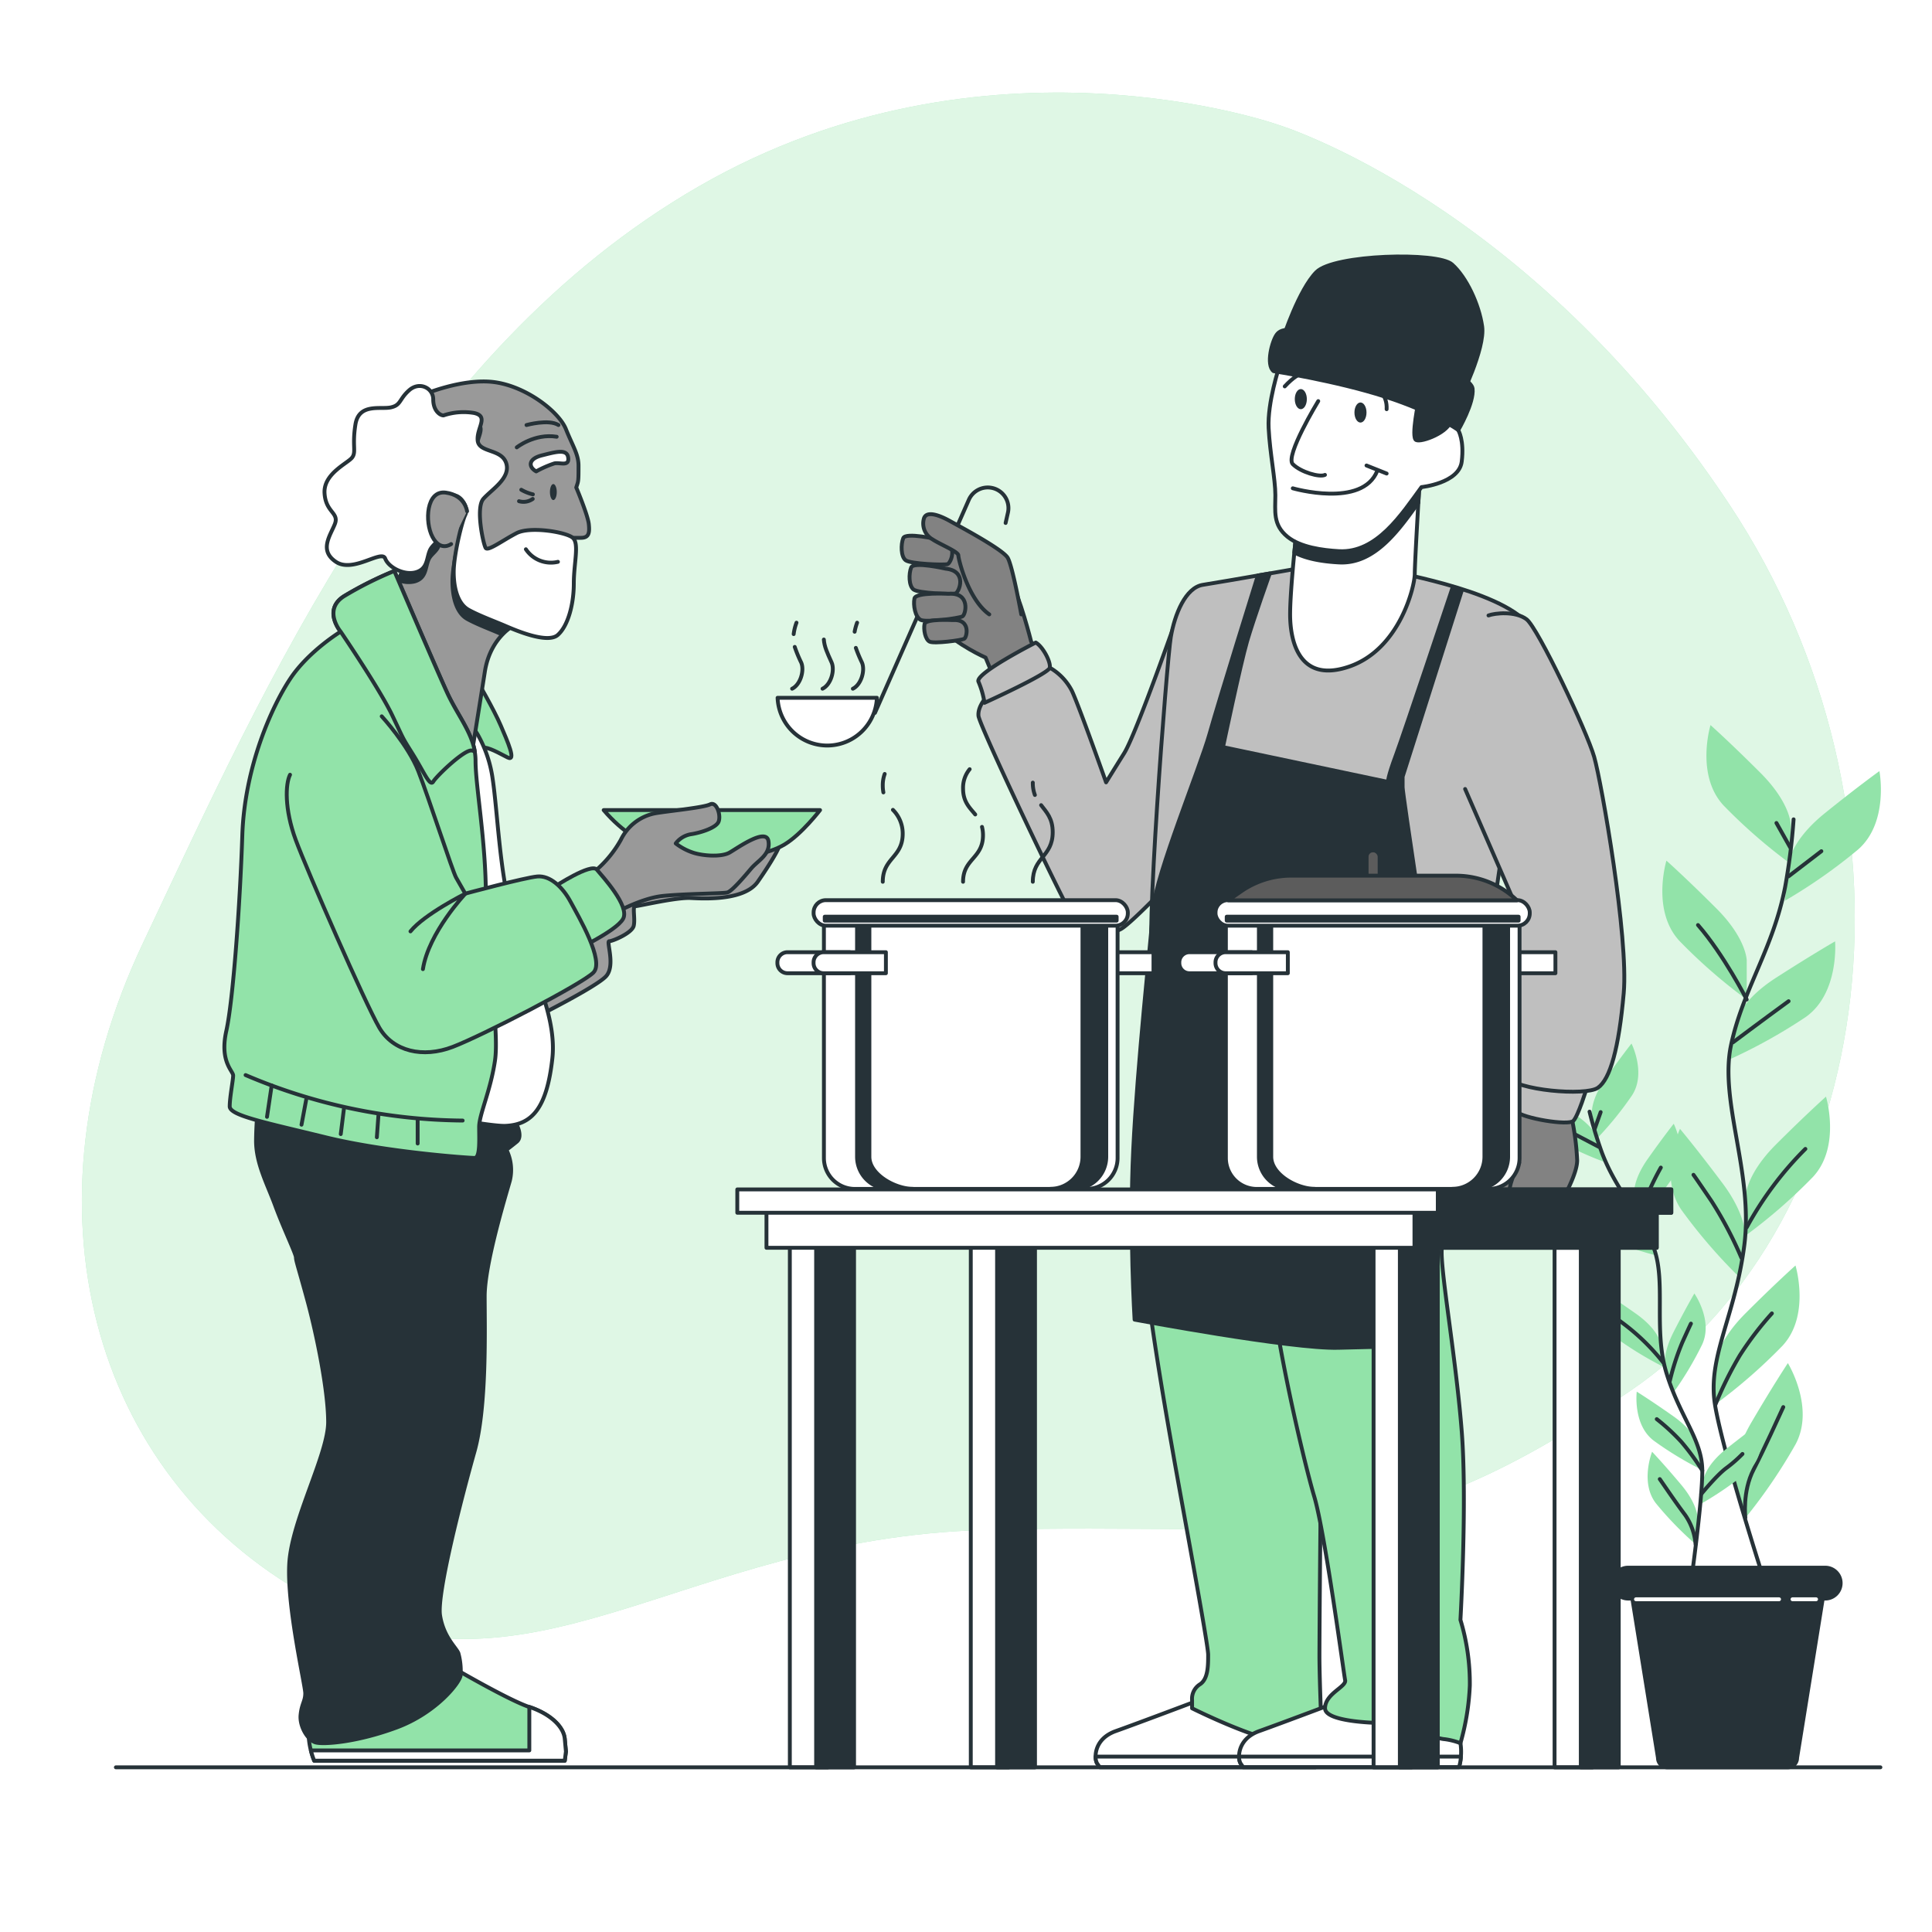 <svg class="animated" id="freepik_stories-charity" xmlns="http://www.w3.org/2000/svg" viewBox="0 0 500 500" version="1.1" xmlns:xlink="http://www.w3.org/1999/xlink" xmlns:svgjs="http://svgjs.com/svgjs"><style>svg#freepik_stories-charity:not(.animated) .animable {opacity: 0;}svg#freepik_stories-charity.animated #freepik--background-simple--inject-146 {animation: 1s 1 forwards cubic-bezier(.36,-0.01,.5,1.38) zoomIn;animation-delay: 0s;}svg#freepik_stories-charity.animated #freepik--Plants--inject-146 {animation: 1s 1 forwards cubic-bezier(.36,-0.01,.5,1.38) fadeIn;animation-delay: 0s;}svg#freepik_stories-charity.animated #freepik--character-2--inject-146 {animation: 1s 1 forwards cubic-bezier(.36,-0.01,.5,1.38) slideUp;animation-delay: 0s;}svg#freepik_stories-charity.animated #freepik--Table--inject-146 {animation: 1s 1 forwards cubic-bezier(.36,-0.01,.5,1.38) slideUp,6s Infinite  linear floating;animation-delay: 0s,1s;}svg#freepik_stories-charity.animated #freepik--character-1--inject-146 {animation: 1s 1 forwards cubic-bezier(.36,-0.01,.5,1.38) slideLeft;animation-delay: 0s;}            @keyframes zoomIn {                0% {                    opacity: 0;                    transform: scale(0.5);                }                100% {                    opacity: 1;                    transform: scale(1);                }            }                    @keyframes fadeIn {                0% {                    opacity: 0;                }                100% {                    opacity: 1;                }            }                    @keyframes slideUp {                0% {                    opacity: 0;                    transform: translateY(30px);                }                100% {                    opacity: 1;                    transform: inherit;                }            }                    @keyframes floating {                0% {                    opacity: 1;                    transform: translateY(0px);                }                50% {                    transform: translateY(-10px);                }                100% {                    opacity: 1;                    transform: translateY(0px);                }            }                    @keyframes slideLeft {                0% {                    opacity: 0;                    transform: translateX(-30px);                }                100% {                    opacity: 1;                    transform: translateX(0);                }            }        </style><g id="freepik--background-simple--inject-146" class="animable" style="transform-origin: 250.604px 224.059px;"><path d="M330.8,32.3S255.14,5.4,180.87,48.23,69.12,176.09,36.94,244.2s-13.66,137.39,43,169,95.25-15,174.78-17.25S355.69,405,421.68,360.11s77.93-151,25.87-229.56S330.8,32.3,330.8,32.3Z" style="fill: rgb(146, 227, 169); transform-origin: 250.604px 224.059px;" id="elkcqruywzyof" class="animable"></path><g id="elbxz5dbbip2u"><path d="M330.8,32.3S255.14,5.4,180.87,48.23,69.12,176.09,36.94,244.2s-13.66,137.39,43,169,95.25-15,174.78-17.25S355.69,405,421.68,360.11s77.93-151,25.87-229.56S330.8,32.3,330.8,32.3Z" style="fill: rgb(255, 255, 255); opacity: 0.7; transform-origin: 250.604px 224.059px;" class="animable"></path></g></g><g id="freepik--Plants--inject-146" class="animable" style="transform-origin: 441.435px 322.515px;"><path d="M463.46,213.49s0-5.62-7.86-13.48-12.92-12.36-12.92-12.36-3.93,12.92,3.37,20.79a138.13,138.13,0,0,0,17.41,15.16Z" style="fill: rgb(146, 227, 169); transform-origin: 452.542px 205.625px;" id="elaybzbcatlv" class="animable"></path><path d="M452.05,248.57s0-5.62-7.86-13.48-12.92-12.36-12.92-12.36-3.93,12.92,3.37,20.78a137.71,137.71,0,0,0,17.41,15.17Z" style="fill: rgb(146, 227, 169); transform-origin: 441.132px 240.705px;" id="el5rij63em5we" class="animable"></path><path d="M463,223.06s.59-5.59,9.24-12.58,14.15-10.92,14.15-10.92,2.55,13.26-5.54,20.31a137.74,137.74,0,0,1-18.92,13.24Z" style="fill: rgb(146, 227, 169); transform-origin: 474.351px 216.335px;" id="elnqiwfztjll8" class="animable"></path><path d="M449.18,264.48S450.36,259,459.7,253s15.22-9.38,15.22-9.38,1.13,13.46-7.65,19.62a138.08,138.08,0,0,1-20.21,11.18Z" style="fill: rgb(146, 227, 169); transform-origin: 461.014px 259.02px;" id="elcyefq1qfw5i" class="animable"></path><path d="M451.77,309.65s0-5.62,7.87-13.48,12.92-12.36,12.92-12.36,3.93,12.92-3.37,20.78a138.21,138.21,0,0,1-17.42,15.17Z" style="fill: rgb(146, 227, 169); transform-origin: 462.693px 301.785px;" id="el90df33s16df" class="animable"></path><path d="M451.64,320.67s.8-5.56-5.86-14.46-11-14.06-11-14.06-5.72,12.22.39,21a137.64,137.64,0,0,0,15.08,17.49Z" style="fill: rgb(146, 227, 169); transform-origin: 442.01px 311.395px;" id="elblv0v11wje4" class="animable"></path><path d="M443.89,353.35s0-5.62,7.86-13.48,12.92-12.36,12.92-12.36,3.93,12.92-3.37,20.78a138.64,138.64,0,0,1-17.41,15.17Z" style="fill: rgb(146, 227, 169); transform-origin: 454.808px 345.485px;" id="el7ekt3efw47i" class="animable"></path><path d="M449.14,383s-1.42-5.44,4.19-15,9.37-15.23,9.37-15.23,7.08,11.5,2,21a138.51,138.51,0,0,1-13,19.08Z" style="fill: rgb(146, 227, 169); transform-origin: 457.757px 372.81px;" id="elt9lpto4nlj" class="animable"></path><path d="M464.18,212.05A160.39,160.39,0,0,1,462,229.49c-3.11,16.06-10.88,26.42-14,40.93s5.82,33.19,3.43,51.82-9.64,29-7.57,41.43,12.95,46.1,12.95,46.1" style="fill: none; stroke: rgb(38, 50, 56); stroke-linecap: round; stroke-linejoin: round; transform-origin: 453.836px 310.91px;" id="elm2vzltrk3k" class="animable"></path><line x1="462.89" y1="226.79" x2="471.37" y2="220.29" style="fill: none; stroke: rgb(38, 50, 56); stroke-linecap: round; stroke-linejoin: round; transform-origin: 467.13px 223.54px;" id="el1h3zoti6tdj" class="animable"></line><line x1="463.29" y1="219.3" x2="459.74" y2="212.99" style="fill: none; stroke: rgb(38, 50, 56); stroke-linecap: round; stroke-linejoin: round; transform-origin: 461.515px 216.145px;" id="el82y8tsntfjq" class="animable"></line><path d="M448.51,269.75s7.09-5.32,14.38-10.64" style="fill: none; stroke: rgb(38, 50, 56); stroke-linecap: round; stroke-linejoin: round; transform-origin: 455.7px 264.43px;" id="elzzxq9n9mj1j" class="animable"></path><path d="M452.05,258.68s-5.91-11.59-12.61-19.28" style="fill: none; stroke: rgb(38, 50, 56); stroke-linecap: round; stroke-linejoin: round; transform-origin: 445.745px 249.04px;" id="ela81ba3i3b6p" class="animable"></path><path d="M452.05,317.64a87.79,87.79,0,0,1,15.18-20.3" style="fill: none; stroke: rgb(38, 50, 56); stroke-linecap: round; stroke-linejoin: round; transform-origin: 459.64px 307.49px;" id="elv45vgggh5bl" class="animable"></path><path d="M450.67,325.52A98.84,98.84,0,0,0,443,310.94c-4.14-6.11-4.73-6.9-4.73-6.9" style="fill: none; stroke: rgb(38, 50, 56); stroke-linecap: round; stroke-linejoin: round; transform-origin: 444.47px 314.78px;" id="ely51k7hubmuq" class="animable"></path><path d="M443.89,363.67a93.68,93.68,0,0,1,6.39-12.92,82.5,82.5,0,0,1,8.28-10.84" style="fill: none; stroke: rgb(38, 50, 56); stroke-linecap: round; stroke-linejoin: round; transform-origin: 451.225px 351.79px;" id="elgz7goqnsf3m" class="animable"></path><path d="M451.7,392.75s-.83-6.73,2.13-12.44,6.3-13.21,7.68-16.16" style="fill: none; stroke: rgb(38, 50, 56); stroke-linecap: round; stroke-linejoin: round; transform-origin: 456.551px 378.45px;" id="elyr6osi33abm" class="animable"></path><path d="M412,288.53s-.61-3.53,3.47-9.31,6.76-9.15,6.76-9.15,3.87,7.67.14,13.4a87.37,87.37,0,0,1-9.27,11.39Z" style="fill: rgb(146, 227, 169); transform-origin: 417.98px 282.465px;" id="eliphm9luejw" class="animable"></path><path d="M422.94,309.28s-.61-3.52,3.46-9.3,6.76-9.15,6.76-9.15,3.87,7.67.15,13.39a87.61,87.61,0,0,1-9.28,11.4Z" style="fill: rgb(146, 227, 169); transform-origin: 428.916px 303.225px;" id="elp07b7edcy5p" class="animable"></path><path d="M413.32,294.47s-1-3.44-7.16-6.88-10.06-5.31-10.06-5.31-.16,8.59,5.68,12.13a88.13,88.13,0,0,0,13.3,6.25Z" style="fill: rgb(146, 227, 169); transform-origin: 405.59px 291.47px;" id="elhwyim3gjssa" class="animable"></path><path d="M426.46,319s-1.33-3.31-7.84-6.09-10.56-4.23-10.56-4.23.74,8.56,6.92,11.47a87.9,87.9,0,0,0,13.88,4.82Z" style="fill: rgb(146, 227, 169); transform-origin: 418.46px 316.825px;" id="elleql2t096h" class="animable"></path><path d="M429.74,347.56s-.61-3.53-6.39-7.6-9.45-6.35-9.45-6.35-1.06,8.53,4.37,12.67a89.21,89.21,0,0,0,12.57,7.62Z" style="fill: rgb(146, 227, 169); transform-origin: 422.328px 343.755px;" id="elwvfkguuaw0f" class="animable"></path><path d="M431,354.45s-1.1-3.4,2.11-9.7,5.39-10,5.39-10,4.92,7,2,13.24a87.45,87.45,0,0,1-7.55,12.6Z" style="fill: rgb(146, 227, 169); transform-origin: 436.122px 347.67px;" id="elceoqd8jvqz" class="animable"></path><path d="M440.89,382.86s.41-3.55,5.95-7.95S455.9,368,455.9,368s1.55,8.45-3.64,12.89a88.11,88.11,0,0,1-12.1,8.33Z" style="fill: rgb(146, 227, 169); transform-origin: 448.138px 378.61px;" id="elo69jwtxet7" class="animable"></path><path d="M439.43,374.1s-.61-3.52-6.4-7.6-9.44-6.34-9.44-6.34-1.06,8.52,4.37,12.66a87.54,87.54,0,0,0,12.57,7.62Z" style="fill: rgb(146, 227, 169); transform-origin: 432.018px 370.3px;" id="eliilcv6jmdc" class="animable"></path><path d="M439.35,393.25s.3-3.57-4.26-9-7.53-8.54-7.53-8.54-3.18,8,1,13.36a88.28,88.28,0,0,0,10.23,10.56Z" style="fill: rgb(146, 227, 169); transform-origin: 432.878px 387.67px;" id="el2vt1l1wrrdn" class="animable"></path><path d="M411.37,287.7a102,102,0,0,0,3.24,10.7c3.7,9.74,9.69,15.39,13.22,24.15s-.05,21.44,3.47,32.87,9.2,17.13,9.25,25.15-3.12,30.32-3.12,30.32" style="fill: none; stroke: rgb(38, 50, 56); stroke-linecap: round; stroke-linejoin: round; transform-origin: 425.96px 349.295px;" id="el3ixx2doquno" class="animable"></path><line x1="413.77" y1="296.8" x2="407.75" y2="293.64" style="fill: none; stroke: rgb(38, 50, 56); stroke-linecap: round; stroke-linejoin: round; transform-origin: 410.76px 295.22px;" id="elw2xh6cndyz" class="animable"></line><line x1="412.71" y1="292.15" x2="414.25" y2="287.81" style="fill: none; stroke: rgb(38, 50, 56); stroke-linecap: round; stroke-linejoin: round; transform-origin: 413.48px 289.98px;" id="el6uj149je9pg" class="animable"></line><path d="M427.46,322.18s-5-2.57-10.18-5.11" style="fill: none; stroke: rgb(38, 50, 56); stroke-linecap: round; stroke-linejoin: round; transform-origin: 422.37px 319.625px;" id="eldstqyug3ypr" class="animable"></path><path d="M424,315.62a71.73,71.73,0,0,1,5.82-13.45" style="fill: none; stroke: rgb(38, 50, 56); stroke-linecap: round; stroke-linejoin: round; transform-origin: 426.91px 308.895px;" id="elnweso82jhsf" class="animable"></path><path d="M430.43,352.6a55.75,55.75,0,0,0-11.72-11.09" style="fill: none; stroke: rgb(38, 50, 56); stroke-linecap: round; stroke-linejoin: round; transform-origin: 424.57px 347.055px;" id="elkf4wdhqf2ee" class="animable"></path><path d="M432.15,357.39a63.56,63.56,0,0,1,3.24-10c1.93-4.28,2.22-4.84,2.22-4.84" style="fill: none; stroke: rgb(38, 50, 56); stroke-linecap: round; stroke-linejoin: round; transform-origin: 434.88px 349.97px;" id="elg2o8bk6haqt" class="animable"></path><path d="M440.28,386.66s4-4.89,6.47-6.72a34.42,34.42,0,0,0,4.2-3.66" style="fill: none; stroke: rgb(38, 50, 56); stroke-linecap: round; stroke-linejoin: round; transform-origin: 445.615px 381.47px;" id="el5f3ic132i6f" class="animable"></path><path d="M440.55,380.57a60.71,60.71,0,0,0-5.41-7.41,52.51,52.51,0,0,0-6.37-5.89" style="fill: none; stroke: rgb(38, 50, 56); stroke-linecap: round; stroke-linejoin: round; transform-origin: 434.66px 373.92px;" id="el3ts426p2v0t" class="animable"></path><path d="M438.81,399.66a15.29,15.29,0,0,0-2.69-7.57c-2.47-3.27-5.38-7.6-6.57-9.3" style="fill: none; stroke: rgb(38, 50, 56); stroke-linecap: round; stroke-linejoin: round; transform-origin: 434.18px 391.225px;" id="elerp1v01z0s5" class="animable"></path><path d="M462.64,457.38H431.53a2.45,2.45,0,0,1-2.45-2.45L421.37,407h51.44l-7.72,47.93A2.45,2.45,0,0,1,462.64,457.38Z" style="fill: rgb(38, 50, 56); stroke: rgb(38, 50, 56); stroke-linecap: round; stroke-linejoin: round; transform-origin: 447.09px 432.19px;" id="elrifx3gpplvq" class="animable"></path><path d="M472.36,413.71h-51a4,4,0,0,1-4-4h0a4,4,0,0,1,4-4h51a4,4,0,0,1,4,4h0A4,4,0,0,1,472.36,413.71Z" style="fill: rgb(38, 50, 56); stroke: rgb(38, 50, 56); stroke-linecap: round; stroke-linejoin: round; transform-origin: 446.86px 409.71px;" id="el960v6tpj1e" class="animable"></path><line x1="423.39" y1="413.89" x2="460.42" y2="413.89" style="fill: none; stroke: rgb(255, 255, 255); stroke-linecap: round; stroke-linejoin: round; transform-origin: 441.905px 413.89px;" id="eltiermbu48ib" class="animable"></line><line x1="463.9" y1="413.89" x2="470" y2="413.89" style="fill: none; stroke: rgb(255, 255, 255); stroke-linecap: round; stroke-linejoin: round; transform-origin: 466.95px 413.89px;" id="elp0gi1urjotl" class="animable"></line></g><g id="freepik--character-2--inject-146" class="animable" style="transform-origin: 310.806px 261.859px;"><path d="M255.57,180.07s-2.6,2.6-2.34,5.2,22.36,49.15,24.7,52.53,9.1,4.42,12.23,2.6,15.34-14.82,15.34-14.82l-.61-66.66s-10.83,31-13.95,36-4.69,7.55-4.69,7.55-7-19.77-8.84-23.67a14.62,14.62,0,0,0-5.72-6Z" style="fill: rgb(191, 191, 191); stroke: rgb(38, 50, 56); stroke-linecap: round; stroke-linejoin: round; transform-origin: 279.356px 200.103px;" id="elym9xfmi6zaa" class="animable"></path><path d="M310.28,440s-15.61,5.9-21.51,8-5.55,7.29-4.86,8.33l.7,1h55.86a14.71,14.71,0,0,0-.35-9C338.39,443.15,310.28,440,310.28,440Z" style="fill: rgb(255, 255, 255); stroke: rgb(38, 50, 56); stroke-linecap: round; stroke-linejoin: round; transform-origin: 312.276px 448.665px;" id="elrcjl8nodkqc" class="animable"></path><path d="M341,454.6H283.55a3.45,3.45,0,0,0,.36,1.74l.7,1h55.86A11.43,11.43,0,0,0,341,454.6Z" style="fill: rgb(255, 255, 255); stroke: rgb(38, 50, 56); stroke-linecap: round; stroke-linejoin: round; transform-origin: 312.272px 455.97px;" id="elvbtlr44yczf" class="animable"></path><path d="M298.48,249.54s-3.81,37.82-3.81,57.25,6.94,57.95,9,69.75,9,48.92,9,51.69,0,6.25-2.08,7.64a4.41,4.41,0,0,0-2.08,4.16v2.08s16.65,8.33,23.94,8.68a61.53,61.53,0,0,0,9.71,0s-.69-15.62-.69-22.21.35-53.78.69-61.07,1.74-59.68,3.13-74.25,5.55-39.55,5.55-39.55l-51-8.33Z" style="fill: rgb(146, 227, 169); stroke: rgb(38, 50, 56); stroke-linecap: round; stroke-linejoin: round; transform-origin: 322.755px 348.181px;" id="el726drvs8ws" class="animable"></path><path d="M347.41,440s-15.62,5.9-21.51,8-5.56,7.29-4.86,8.33l.69,1h55.86a14.75,14.75,0,0,0-.34-9C375.51,443.15,347.41,440,347.41,440Z" style="fill: rgb(255, 255, 255); stroke: rgb(38, 50, 56); stroke-linecap: round; stroke-linejoin: round; transform-origin: 349.401px 448.665px;" id="elaq1ktek7pav" class="animable"></path><path d="M378.08,454.6H320.67a3.54,3.54,0,0,0,.37,1.74l.69,1h55.86A10.86,10.86,0,0,0,378.08,454.6Z" style="fill: rgb(255, 255, 255); stroke: rgb(38, 50, 56); stroke-linecap: round; stroke-linejoin: round; transform-origin: 349.373px 455.97px;" id="el6x2e4nrj1q" class="animable"></path><path d="M328.32,254.05s.35,53.09,0,68.7,9,55.17,11.8,64.54,7.63,45.8,8,47.54-5.2,3.47-5.2,7.28,15.26,3.82,15.26,3.82,14.23,4.16,15.62,4.16a17.11,17.11,0,0,1,4.16,1.05,64.12,64.12,0,0,0,2.43-14.92,56.66,56.66,0,0,0-2.43-17s1.74-30.53.35-48.57-5.21-39.9-5.21-46.5,3.82-18.73,5.56-32.27,2.42-33.31,2.42-37.47-52-5.2-52-5.2Z" style="fill: rgb(146, 227, 169); stroke: rgb(38, 50, 56); stroke-linecap: round; stroke-linejoin: round; transform-origin: 354.695px 350.175px;" id="els37wvhjln1s" class="animable"></path><path d="M341.51,146.15s-25.68,4.51-30.19,5.2S304,159,303,164.88s-6.94,82.58-4.52,84.66,67.66,9,74.95,9.37,9.72.7,10.41-4.51,11.29-79.68,13.29-86.47c3.46-11.79-27.86-18-35.15-19.7S341.51,146.15,341.51,146.15Z" style="fill: rgb(191, 191, 191); stroke: rgb(38, 50, 56); stroke-linecap: round; stroke-linejoin: round; transform-origin: 347.65px 202.622px;" id="elc0hxq10bhg" class="animable"></path><path d="M376,151.85s-12.65,38-14.73,43.57-2.09,6.93-2.09,6.93l-42.67-9s4.51-21.51,6.24-27.41,5.87-17.53,5.87-17.53l-3.09.53s-10.06,32.27-12.49,40.94S299.18,226.3,298.48,235s-4.16,40.94-5.2,62.46.35,44.06.35,44.06,40.59,7.63,52.74,7.29,19.77-.35,19.77-.35-1-41.29.35-54.47,5.9-37.48,5.9-37.48l11.1-.69.35-1.39-13.53-1S363,205.48,363,203.74V201l15.31-48.19Z" style="fill: rgb(38, 50, 56); stroke: rgb(38, 50, 56); stroke-linecap: round; stroke-linejoin: round; transform-origin: 338.367px 248.616px;" id="elct8ydlyf3yt" class="animable"></path><path d="M392.22,285.33s-8,11.45-8.59,13.36,1.27,9.87,1.27,12.41,3.18,2.55,3.18,2.55-1.59,4.13.32,5.73,10.18,1.27,11.77-1.6,8-12.72,8-17.5a67.22,67.22,0,0,0-1.59-11.77Z" style="fill: rgb(130, 130, 130); stroke: rgb(38, 50, 56); stroke-linecap: round; stroke-linejoin: round; transform-origin: 395.842px 302.833px;" id="el2u338q2xw1s" class="animable"></path><path d="M388.08,313.65s2.55-2.23,2.55-5.09,2.54-7.64,2.54-7.64" style="fill: none; stroke: rgb(38, 50, 56); stroke-linecap: round; stroke-linejoin: round; transform-origin: 390.625px 307.285px;" id="elqmdphcfvs5" class="animable"></path><path d="M392.86,278c-.32.95-2.55,7.64-.64,9.55s13.68,3.81,14.95,2.54,3.5-8.59,3.5-8.59Z" style="fill: rgb(191, 191, 191); stroke: rgb(38, 50, 56); stroke-linecap: round; stroke-linejoin: round; transform-origin: 401.063px 284.251px;" id="elfnxoviyymws" class="animable"></path><path d="M379.17,204.19l12.73,29.27s-4.14,41.69-1.91,45.19,20.37,5.09,23.55,2.86,5.41-10.18,6.68-24.5-5.73-54.41-7.64-61.1S398,162.5,395.08,160.28s-8.27-1.6-9.86-1" style="fill: rgb(191, 191, 191); stroke: rgb(38, 50, 56); stroke-linecap: round; stroke-linejoin: round; transform-origin: 399.771px 220.629px;" id="elxs5v4jwg7w" class="animable"></path><path d="M266.85,166s-2.87-11.45-5.41-15.91-19.41-10.5-21.32-10.5-1.27,4.14-1.27,8,.63,10.5,4.77,14.95,11.45,7.64,11.45,7.64l2.23,5.41,11.46-6.05Z" style="fill: rgb(130, 130, 130); stroke: rgb(38, 50, 56); stroke-linecap: round; stroke-linejoin: round; transform-origin: 253.753px 157.59px;" id="elunrt2ib11y" class="animable"></path><path d="M260.25,135.34l.6-2.66a5.34,5.34,0,0,0-4.23-6.43h0a5.36,5.36,0,0,0-5.89,3.1l-24.29,55.14" style="fill: none; stroke: rgb(38, 50, 56); stroke-linecap: round; stroke-linejoin: round; transform-origin: 243.711px 155.324px;" id="elotxttfwujck" class="animable"></path><path d="M201.24,180.59a12.86,12.86,0,0,0,25.7,0Z" style="fill: rgb(255, 255, 255); stroke: rgb(38, 50, 56); stroke-linecap: round; stroke-linejoin: round; transform-origin: 214.09px 186.766px;" id="el76h7w81wohc" class="animable"></path><path d="M205.4,164.1a13.28,13.28,0,0,1,.73-2.95" style="fill: none; stroke: rgb(38, 50, 56); stroke-linecap: round; stroke-linejoin: round; transform-origin: 205.765px 162.625px;" id="el9wbb6t8tcp9" class="animable"></path><path d="M205,178.24c2.19-1.07,3.24-4.81,2.33-6.82a33.68,33.68,0,0,1-1.65-4" style="fill: none; stroke: rgb(38, 50, 56); stroke-linecap: round; stroke-linejoin: round; transform-origin: 206.329px 172.83px;" id="elg4khfuleun" class="animable"></path><path d="M212.87,178.24c2.2-1.07,3.24-4.81,2.34-6.82-1.11-2.45-1.88-4.09-2-5.91" style="fill: none; stroke: rgb(38, 50, 56); stroke-linecap: round; stroke-linejoin: round; transform-origin: 214.202px 171.875px;" id="elqlvaup91od" class="animable"></path><path d="M221.18,163.49a14.14,14.14,0,0,1,.64-2.34" style="fill: none; stroke: rgb(38, 50, 56); stroke-linecap: round; stroke-linejoin: round; transform-origin: 221.5px 162.32px;" id="elx5cns8f36jn" class="animable"></path><path d="M220.72,178.24c2.19-1.07,3.24-4.81,2.33-6.82a35.62,35.62,0,0,1-1.56-3.75" style="fill: none; stroke: rgb(38, 50, 56); stroke-linecap: round; stroke-linejoin: round; transform-origin: 222.049px 172.955px;" id="el5el34b4lui" class="animable"></path><path d="M242.66,139.59s-8.27-1.91-8.9-.32-.64,4.78.63,5.73,9.87,1.27,10.82,1S248.4,140.16,242.66,139.59Z" style="fill: rgb(130, 130, 130); stroke: rgb(38, 50, 56); stroke-linecap: round; stroke-linejoin: round; transform-origin: 239.894px 142.365px;" id="el2p8rbfdsrj5" class="animable"></path><path d="M244.72,147.17s-8.27-1.91-8.91-.31-.64,4.77.64,5.72,9.86,1.28,10.82,1S250.46,147.74,244.72,147.17Z" style="fill: rgb(130, 130, 130); stroke: rgb(38, 50, 56); stroke-linecap: round; stroke-linejoin: round; transform-origin: 241.949px 149.949px;" id="elvc1polfv3r" class="animable"></path><path d="M245.5,153.68s-8.48-.48-8.84,1.2.18,4.81,1.6,5.54,9.94-.42,10.82-.9S251.25,153.27,245.5,153.68Z" style="fill: rgb(130, 130, 130); stroke: rgb(38, 50, 56); stroke-linecap: round; stroke-linejoin: round; transform-origin: 243.204px 157.136px;" id="eld7xase1qvhj" class="animable"></path><path d="M246.56,160.48s-7-.4-7.29,1,.15,4,1.32,4.58,8.21-.35,8.94-.74S251.31,160.13,246.56,160.48Z" style="fill: rgb(130, 130, 130); stroke: rgb(38, 50, 56); stroke-linecap: round; stroke-linejoin: round; transform-origin: 244.676px 163.336px;" id="elj5lht6ik5o" class="animable"></path><path d="M264.3,159s-2.23-12.41-3.5-14.63-12.73-8.28-15-9.55-6-2.86-6.69-.64a4.71,4.71,0,0,0,2.23,5.41c1.91,1.28,6.68,3.18,6.68,4.14s2.55,11.45,8,15.27" style="fill: rgb(130, 130, 130); stroke: rgb(38, 50, 56); stroke-linecap: round; stroke-linejoin: round; transform-origin: 251.614px 146.035px;" id="el51zelort3t" class="animable"></path><path d="M268.05,166.29s-15.86,8.06-14.82,10.14a22.89,22.89,0,0,1,1.56,5.46s16.64-7.54,16.9-9.1S269.87,167.33,268.05,166.29Z" style="fill: rgb(191, 191, 191); stroke: rgb(38, 50, 56); stroke-linecap: round; stroke-linejoin: round; transform-origin: 262.447px 174.09px;" id="elawk5snpe0ai" class="animable"></path><path d="M335.61,136.78s-1.73,15.61-1.73,22.2S336,177,349.14,172.52s17-20.82,17-24,1.39-26.37,1.39-26.37-9.37,10.07-17,12.49A47.8,47.8,0,0,1,335.61,136.78Z" style="fill: rgb(255, 255, 255); stroke: rgb(38, 50, 56); stroke-linecap: round; stroke-linejoin: round; transform-origin: 350.705px 147.842px;" id="el096dwh3vbrje" class="animable"></path><path d="M350.53,134.69a47.8,47.8,0,0,1-14.92,2.09s-.29,2.64-.64,6.2c3.39,1.82,8,2.39,11.53,2.58,9.32.53,15.6-8.56,20.57-15.46.26-4.43.46-7.9.46-7.9S358.16,132.27,350.53,134.69Z" style="fill: rgb(38, 50, 56); stroke: rgb(38, 50, 56); stroke-linecap: round; stroke-linejoin: round; transform-origin: 351.25px 133.891px;" id="el98dxgxjaok" class="animable"></path><path d="M332.11,87.41s4.05-12.43,8.58-17,31.35-5.28,35.06-2,7,10.29,7.83,16.06-5.77,19-5.77,19Z" style="fill: rgb(38, 50, 56); stroke: rgb(38, 50, 56); stroke-linecap: round; stroke-linejoin: round; transform-origin: 357.881px 84.924px;" id="ell2g40ejtifo" class="animable"></path><path d="M331.1,94.79s-3.12,9.37-2.78,16,1.74,13.19,1.74,17.35-.69,7.64,3.12,10.76c3.38,2.76,9.12,3.5,13.32,3.74,9.83.55,16.28-9.6,21.38-16.58,0,0,9.71-1,10.41-6.59s-.89-8.13-.89-8.13l.41-7.83S345.33,87.51,331.1,94.79Z" style="fill: rgb(255, 255, 255); stroke: rgb(38, 50, 56); stroke-linecap: round; stroke-linejoin: round; transform-origin: 353.381px 117.776px;" id="elj2u9fu5am5" class="animable"></path><path d="M367.19,103.47s-2.09,9.71-.7,10.41,8.68-2.09,9-5.21S372,103.12,367.19,103.47Z" style="fill: rgb(38, 50, 56); stroke: rgb(38, 50, 56); stroke-linecap: round; stroke-linejoin: round; transform-origin: 370.761px 108.713px;" id="el59u1j277546" class="animable"></path><path d="M329.61,96.06s16.07,2.47,28.84,6.59,18.95,8.65,18.95,8.65,4.12-7,3.71-10.71S363,90.29,348.56,87.41s-16.89-2.48-18.12-.83S327.55,94.41,329.61,96.06Z" style="fill: rgb(38, 50, 56); stroke: rgb(38, 50, 56); stroke-linecap: round; stroke-linejoin: round; transform-origin: 354.887px 98.296px;" id="elf694fj009as" class="animable"></path><path d="M341.16,103.81s-8.67,14.23-6.59,16.31,6.94,3.47,8.33,2.78" style="fill: none; stroke: rgb(38, 50, 56); stroke-linecap: round; stroke-linejoin: round; transform-origin: 338.574px 113.444px;" id="ela3d4qxbjhpi" class="animable"></path><path d="M334.57,126.37s18,5.2,21.86-4.51" style="fill: none; stroke: rgb(38, 50, 56); stroke-linecap: round; stroke-linejoin: round; transform-origin: 345.5px 124.81px;" id="el1zoz0u6shte" class="animable"></path><line x1="353.65" y1="120.47" x2="358.86" y2="122.55" style="fill: none; stroke: rgb(38, 50, 56); stroke-linecap: round; stroke-linejoin: round; transform-origin: 356.255px 121.51px;" id="elluh6kwqmaem" class="animable"></line><ellipse cx="352.09" cy="106.76" rx="1.56" ry="2.6" style="fill: rgb(38, 50, 56); transform-origin: 352.09px 106.76px;" id="elm9r3cptgryk" class="animable"></ellipse><path d="M338.21,103.29c0,1.44-.7,2.61-1.56,2.61s-1.56-1.17-1.56-2.61.7-2.6,1.56-2.6S338.21,101.86,338.21,103.29Z" style="fill: rgb(38, 50, 56); transform-origin: 336.65px 103.295px;" id="elajuxifh7eqr" class="animable"></path><path d="M350.53,98.61s8.67.35,8.33,7.29" style="fill: none; stroke: rgb(38, 50, 56); stroke-linecap: round; stroke-linejoin: round; transform-origin: 354.7px 102.255px;" id="el5izrnw4xdux" class="animable"></path><path d="M339.08,96.53S337,95.14,332.49,100" style="fill: none; stroke: rgb(38, 50, 56); stroke-linecap: round; stroke-linejoin: round; transform-origin: 335.785px 98.173px;" id="elaecufqxlrm" class="animable"></path></g><g id="freepik--Table--inject-146" class="animable" style="transform-origin: 311.67px 328.23px;"><rect x="204.41" y="316.13" width="9.82" height="141.26" style="fill: rgb(255, 255, 255); stroke: rgb(38, 50, 56); stroke-linecap: round; stroke-linejoin: round; transform-origin: 209.32px 386.76px;" id="el36elq244acj" class="animable"></rect><rect x="211.21" y="316.13" width="9.82" height="141.26" style="fill: rgb(38, 50, 56); stroke: rgb(38, 50, 56); stroke-linecap: round; stroke-linejoin: round; transform-origin: 216.12px 386.76px;" id="el70jr1kvfbpw" class="animable"></rect><rect x="251.24" y="316.13" width="9.82" height="141.26" style="fill: rgb(255, 255, 255); stroke: rgb(38, 50, 56); stroke-linecap: round; stroke-linejoin: round; transform-origin: 256.15px 386.76px;" id="el89oorbly9cn" class="animable"></rect><rect x="258.04" y="316.13" width="9.82" height="141.26" style="fill: rgb(38, 50, 56); stroke: rgb(38, 50, 56); stroke-linecap: round; stroke-linejoin: round; transform-origin: 262.95px 386.76px;" id="elxh5r719cuhn" class="animable"></rect><rect x="355.48" y="316.13" width="9.82" height="141.26" style="fill: rgb(255, 255, 255); stroke: rgb(38, 50, 56); stroke-linecap: round; stroke-linejoin: round; transform-origin: 360.39px 386.76px;" id="elkv7hig6rxl" class="animable"></rect><rect x="362.28" y="316.13" width="9.82" height="141.26" style="fill: rgb(38, 50, 56); stroke: rgb(38, 50, 56); stroke-linecap: round; stroke-linejoin: round; transform-origin: 367.19px 386.76px;" id="elnj643s4mrde" class="animable"></rect><rect x="402.32" y="316.13" width="9.82" height="141.26" style="fill: rgb(255, 255, 255); stroke: rgb(38, 50, 56); stroke-linecap: round; stroke-linejoin: round; transform-origin: 407.23px 386.76px;" id="elm18b83wbeb" class="animable"></rect><rect x="409.11" y="316.13" width="9.82" height="141.26" style="fill: rgb(38, 50, 56); stroke: rgb(38, 50, 56); stroke-linecap: round; stroke-linejoin: round; transform-origin: 414.02px 386.76px;" id="elv9y3t3y9pj" class="animable"></rect><rect x="198.36" y="310.84" width="230.39" height="12.09" style="fill: rgb(255, 255, 255); stroke: rgb(38, 50, 56); stroke-linecap: round; stroke-linejoin: round; transform-origin: 313.555px 316.885px;" id="elfsk347f3e8" class="animable"></rect><rect x="366.06" y="310.84" width="62.7" height="12.09" style="fill: rgb(38, 50, 56); stroke: rgb(38, 50, 56); stroke-linecap: round; stroke-linejoin: round; transform-origin: 397.41px 316.885px;" id="elxzqv9c9x4lj" class="animable"></rect><rect x="190.81" y="307.82" width="241.72" height="6.04" style="fill: rgb(255, 255, 255); stroke: rgb(38, 50, 56); stroke-linecap: round; stroke-linejoin: round; transform-origin: 311.67px 310.84px;" id="eld3k9vb8yhrr" class="animable"></rect><rect x="372.1" y="307.82" width="60.43" height="6.04" style="fill: rgb(38, 50, 56); stroke: rgb(38, 50, 56); stroke-linecap: round; stroke-linejoin: round; transform-origin: 402.315px 310.84px;" id="el954oon5hkjn" class="animable"></rect><g id="el78pdx0n2ww8"><path d="M282.42,246.43h16.1a0,0,0,0,1,0,0v5.44a0,0,0,0,1,0,0h-16.1a2.62,2.62,0,0,1-2.62-2.62V249A2.62,2.62,0,0,1,282.42,246.43Z" style="fill: rgb(255, 255, 255); stroke: rgb(38, 50, 56); stroke-linecap: round; stroke-linejoin: round; transform-origin: 289.16px 249.15px; transform: rotate(180deg);" class="animable"></path></g><path d="M213.23,235.61h76a0,0,0,0,1,0,0v64.08a8,8,0,0,1-8,8h-60a8,8,0,0,1-8-8V235.61A0,0,0,0,1,213.23,235.61Z" style="fill: rgb(255, 255, 255); stroke: rgb(38, 50, 56); stroke-linecap: round; stroke-linejoin: round; transform-origin: 251.23px 271.65px;" id="ellvwt3f8gbz8" class="animable"></path><path d="M280.14,235.61v63.76a8.3,8.3,0,0,1-8.3,8.3H278a8.31,8.31,0,0,0,8.3-8.3V235.61Z" style="fill: rgb(38, 50, 56); stroke: rgb(38, 50, 56); stroke-linecap: round; stroke-linejoin: round; transform-origin: 279.07px 271.64px;" id="elq3jgkf3t5qg" class="animable"></path><path d="M225,235.61v63.76c0,4.58,6.65,8.3,11.23,8.3h-6.12a8.31,8.31,0,0,1-8.31-8.3V235.61Z" style="fill: rgb(38, 50, 56); stroke: rgb(38, 50, 56); stroke-linecap: round; stroke-linejoin: round; transform-origin: 229.015px 271.64px;" id="eluoaam8izxns" class="animable"></path><rect x="210.56" y="232.96" width="81.32" height="6.61" rx="3.18" style="fill: rgb(255, 255, 255); stroke: rgb(38, 50, 56); stroke-linecap: round; stroke-linejoin: round; transform-origin: 251.22px 236.265px;" id="elxvzalf7bm9a" class="animable"></rect><path d="M203.81,246.43h16.1a0,0,0,0,1,0,0v5.44a0,0,0,0,1,0,0h-16.1a2.62,2.62,0,0,1-2.62-2.62V249A2.62,2.62,0,0,1,203.81,246.43Z" style="fill: rgb(255, 255, 255); stroke: rgb(38, 50, 56); stroke-linecap: round; stroke-linejoin: round; transform-origin: 210.55px 249.15px;" id="eljwizwdw7tki" class="animable"></path><path d="M213.17,246.43h16.1a0,0,0,0,1,0,0v5.44a0,0,0,0,1,0,0h-16.1a2.62,2.62,0,0,1-2.62-2.62V249A2.62,2.62,0,0,1,213.17,246.43Z" style="fill: rgb(255, 255, 255); stroke: rgb(38, 50, 56); stroke-linecap: round; stroke-linejoin: round; transform-origin: 219.91px 249.15px;" id="elha148vecqaf" class="animable"></path><rect x="213.44" y="237.24" width="75.55" height="1.02" style="fill: rgb(38, 50, 56); stroke: rgb(38, 50, 56); stroke-linecap: round; stroke-linejoin: round; transform-origin: 251.215px 237.75px;" id="elcgguh4ggiz9" class="animable"></rect><path d="M252.39,210.78c-1.45-1.77-3.15-3.25-3.15-6.71a7.55,7.55,0,0,1,1.71-5" style="fill: none; stroke: rgb(38, 50, 56); stroke-linecap: round; stroke-linejoin: round; transform-origin: 250.814px 204.925px;" id="elqtk5wqe3h7" class="animable"></path><path d="M249.24,228.2c0-6,5.16-6,5.16-12.06a8.59,8.59,0,0,0-.26-2.14" style="fill: none; stroke: rgb(38, 50, 56); stroke-linecap: round; stroke-linejoin: round; transform-origin: 251.82px 221.1px;" id="elcg5atgrs57n" class="animable"></path><path d="M267.83,205.74a8.72,8.72,0,0,1-.54-3.2" style="fill: none; stroke: rgb(38, 50, 56); stroke-linecap: round; stroke-linejoin: round; transform-origin: 267.559px 204.14px;" id="eliv5xfggyjf" class="animable"></path><path d="M267.29,228.2c0-6.41,5.15-6.41,5.15-12.83,0-3.58-1.6-5.16-3-7" style="fill: none; stroke: rgb(38, 50, 56); stroke-linecap: round; stroke-linejoin: round; transform-origin: 269.865px 218.285px;" id="el8bd2kem0g0t" class="animable"></path><path d="M228.62,205.07a9.46,9.46,0,0,1-.16-1.77,8.41,8.41,0,0,1,.5-3" style="fill: none; stroke: rgb(38, 50, 56); stroke-linecap: round; stroke-linejoin: round; transform-origin: 228.709px 202.685px;" id="el97b3ohfkrx" class="animable"></path><path d="M228.46,228.2c0-6.22,5.16-6.22,5.16-12.44a8.67,8.67,0,0,0-2.53-6.17" style="fill: none; stroke: rgb(38, 50, 56); stroke-linecap: round; stroke-linejoin: round; transform-origin: 231.04px 218.895px;" id="el2mh0kppl6yr" class="animable"></path><g id="elc38glluesrh"><path d="M386.44,246.43h16.1a0,0,0,0,1,0,0v5.44a0,0,0,0,1,0,0h-16.1a2.62,2.62,0,0,1-2.62-2.62V249A2.62,2.62,0,0,1,386.44,246.43Z" style="fill: rgb(255, 255, 255); stroke: rgb(38, 50, 56); stroke-linecap: round; stroke-linejoin: round; transform-origin: 393.18px 249.15px; transform: rotate(180deg);" class="animable"></path></g><path d="M317.26,235.61h76a0,0,0,0,1,0,0v64.08a8,8,0,0,1-8,8h-60a8,8,0,0,1-8-8V235.61A0,0,0,0,1,317.26,235.61Z" style="fill: rgb(255, 255, 255); stroke: rgb(38, 50, 56); stroke-linecap: round; stroke-linejoin: round; transform-origin: 355.26px 271.65px;" id="elqnplms9uk0p" class="animable"></path><path d="M384.17,235.61v63.76a8.31,8.31,0,0,1-8.31,8.3H382a8.3,8.3,0,0,0,8.3-8.3V235.61Z" style="fill: rgb(38, 50, 56); stroke: rgb(38, 50, 56); stroke-linecap: round; stroke-linejoin: round; transform-origin: 383.08px 271.64px;" id="elhq2dlhdz71" class="animable"></path><path d="M329,235.61v63.76c0,4.58,6.64,8.3,11.23,8.3h-6.13a8.31,8.31,0,0,1-8.3-8.3V235.61Z" style="fill: rgb(38, 50, 56); stroke: rgb(38, 50, 56); stroke-linecap: round; stroke-linejoin: round; transform-origin: 333.015px 271.64px;" id="elkunmbnwg618" class="animable"></path><rect x="314.58" y="232.96" width="81.32" height="6.61" rx="3.18" style="fill: rgb(255, 255, 255); stroke: rgb(38, 50, 56); stroke-linecap: round; stroke-linejoin: round; transform-origin: 355.24px 236.265px;" id="elkuj7dhfks5b" class="animable"></rect><path d="M307.83,246.43h16.1a0,0,0,0,1,0,0v5.44a0,0,0,0,1,0,0h-16.1a2.62,2.62,0,0,1-2.62-2.62V249A2.62,2.62,0,0,1,307.83,246.43Z" style="fill: rgb(255, 255, 255); stroke: rgb(38, 50, 56); stroke-linecap: round; stroke-linejoin: round; transform-origin: 314.57px 249.15px;" id="el2dadvqsnr4t" class="animable"></path><path d="M317.19,246.43h16.1a0,0,0,0,1,0,0v5.44a0,0,0,0,1,0,0h-16.1a2.62,2.62,0,0,1-2.62-2.62V249A2.62,2.62,0,0,1,317.19,246.43Z" style="fill: rgb(255, 255, 255); stroke: rgb(38, 50, 56); stroke-linecap: round; stroke-linejoin: round; transform-origin: 323.93px 249.15px;" id="elof6tro5rmgr" class="animable"></path><rect x="317.47" y="237.24" width="75.55" height="1.02" style="fill: rgb(38, 50, 56); stroke: rgb(38, 50, 56); stroke-linecap: round; stroke-linejoin: round; transform-origin: 355.245px 237.75px;" id="eltqoyy68uvv" class="animable"></rect><rect x="353.68" y="220.08" width="3.36" height="7.85" rx="1.62" style="fill: rgb(92, 92, 92); stroke: rgb(38, 50, 56); stroke-linecap: round; stroke-linejoin: round; transform-origin: 355.36px 224.005px;" id="elc4bl0knqfy7" class="animable"></rect><path d="M317.88,233l3.24-2.26a22.78,22.78,0,0,1,13.06-4.12h42.6A22.78,22.78,0,0,1,392.59,233H317.88Z" style="fill: rgb(92, 92, 92); stroke: rgb(38, 50, 56); stroke-linecap: round; stroke-linejoin: round; transform-origin: 355.235px 229.81px;" id="elcuvdysqa9o" class="animable"></path></g><g id="freepik--character-1--inject-146" class="animable" style="transform-origin: 135.15px 277.205px;"><path d="M123.66,176.49s4.15,7.11,5.92,11.25,4.15,9.48,1.78,8.29-4.74-2.66-6.81-2.66-2.66,2.37-3.55.59S123.66,176.49,123.66,176.49Z" style="fill: rgb(146, 227, 169); stroke: rgb(38, 50, 56); stroke-linecap: round; stroke-linejoin: round; transform-origin: 126.606px 186.345px;" id="elk2yvoq9w0ed" class="animable"></path><path d="M117.45,431.71S131.66,440,137,441.78s8.88,5,9.17,8.29l.3,3.25-.3,2.37H81.32a20.42,20.42,0,0,1-1.48-7.7c0-4.44,2.37-5.33,3.56-8S113,429.64,113,429.64Z" style="fill: rgb(146, 227, 169); stroke: rgb(38, 50, 56); stroke-linecap: round; stroke-linejoin: round; transform-origin: 113.155px 442.665px;" id="el9bspka8wzo" class="animable"></path><path d="M80.46,453a17.62,17.62,0,0,0,.86,2.66h64.84l.3-2.37-.3-3.25c-.29-3.26-3.84-6.52-9.17-8.29V453Z" style="fill: rgb(255, 255, 255); stroke: rgb(38, 50, 56); stroke-linecap: round; stroke-linejoin: round; transform-origin: 113.46px 448.705px;" id="elwyaqvk04dda" class="animable"></path><path d="M133.43,290.48s2.08,3.55.3,5-2.67,2.08-2.67,2.08a11.72,11.72,0,0,1,.89,8c-1.18,4.15-6.51,21.61-6.51,29.9s.59,28.72-2.67,40.27-9.77,36.71-8.88,42.34,4.15,8.29,4.74,9.77a17.38,17.38,0,0,1,.59,5.63c0,1.77-6.22,9.77-16.58,13.61s-19,4.45-21,3.85-4.14-4.14-3.85-7.1S79,440.3,79,438.22s-4.74-22.2-4.15-33.45,10.07-28.43,10.07-36.72-3-22.79-5.33-31.38-3-10.36-3-11.25-3.26-7.7-5.33-13.33-5-10.95-5-16.87a91.28,91.28,0,0,1,.89-11.84l2.67-6.81s61.28,8.58,62.17,8.58S133.43,290.48,133.43,290.48Z" style="fill: rgb(38, 50, 56); stroke: rgb(38, 50, 56); stroke-linecap: round; stroke-linejoin: round; transform-origin: 100.355px 363.85px;" id="elpgm3go69t3" class="animable"></path><path d="M138.66,263.23s15.63-7.81,18.17-10.56,0-9.08.84-9.08,5.91-2.11,6.34-4-.43-5.07.42-5.07,10.56-2.32,14.36-2.11,13.94.63,17.32-4.22S202,219.1,202,217.83s-1-1.63-3.15-.18-19.87,1.87-24.73,1.87-6.75-.64-8.87,1-10.13,9.72-11.19,9.72-4.43-.42-6.33,1.69a8.13,8.13,0,0,0-5.07-1.27c-2.54.42-14.15,6.76-14.15,6.76Z" style="fill: rgb(158, 158, 158); stroke: rgb(38, 50, 56); stroke-linecap: round; stroke-linejoin: round; transform-origin: 165.255px 239.97px;" id="el5taa7lh0k28" class="animable"></path><path d="M123.07,189.22a13.51,13.51,0,0,1,.72,1.16,32.49,32.49,0,0,1,3.72,11.28c1.19,8,1.78,22.8,4.44,33.16s12.44,26.05,11,39.08-5.33,17.17-12.14,17.47-54.48-9.77-61.58-11.84-8.59-.89-8-7.7,8-31.39,8.29-40.27-6.22-28.42,3-42.63,19.25-23.69,24.87-22.5S119.22,178.86,123.07,189.22Z" style="fill: rgb(255, 255, 255); stroke: rgb(38, 50, 56); stroke-linecap: round; stroke-linejoin: round; transform-origin: 102.103px 228.853px;" id="elz0p8ojooi5" class="animable"></path><path d="M109.45,102.18s10.36-4.44,18.65-3.26,16.58,7.7,18.36,12.14,3.26,6.51,3.26,9.47,0,3.85-.3,4.74l-.29.89s3,7.11,3.25,9.47,0,3.56-2.07,3.56h-2.07s-2.67,17.76-5,19.83-9.47,2.37-9.47,2.37-6.81,3-8.29,12.44-3.26,20.43-3.26,20.43-15.1-27.54-16.87-33.46-2.67-10.07-2.67-10.07a21.19,21.19,0,0,0,3-9.17c.3-5-6.22-15.7-4.44-25.76S109.45,102.18,109.45,102.18Z" style="fill: rgb(153, 153, 153); stroke: rgb(38, 50, 56); stroke-linecap: round; stroke-linejoin: round; transform-origin: 126.696px 146.49px;" id="elf7r27lz1zqm" class="animable"></path><path d="M143.2,159c1.84-1.6,3.85-12.63,4.67-17.51-1.93-1.47-10.92-2.89-14.44-1.14s-7.4,4.74-8,3.85S122,130,124.05,127.64s7.11-2.38,5.92-6.23-6.31-1.76-6.6-5,3-6.22-.89-7.1a16.32,16.32,0,0,0-8,.59c-.88,0-2.66-1.19-2.66-4.15a3.44,3.44,0,0,0-2.68-3.36c-1.31.85-6.43,4.67-8,13.43-1.78,10.06,4.74,20.72,4.44,25.76a21,21,0,0,1-2.57,8.5,6.79,6.79,0,0,0,4.35.38c3-.89,2.66-3.55,3.55-5.63s3.85-2.66,2.37-6.51,2.37-8,4.14-7.7,3.56,3.26,2.67,5-3,10.36-3,14.8,1.18,8.29,3.85,9.77,6.37,2.81,9,4a13,13,0,0,1,3.69-2.78S140.84,161.1,143.2,159Z" style="fill: rgb(38, 50, 56); stroke: rgb(38, 50, 56); stroke-linecap: round; stroke-linejoin: round; transform-origin: 124.351px 133.29px;" id="elp1gt4oyvfe8" class="animable"></path><path d="M144.09,127.34c0,1.15-.4,2.08-.89,2.08s-.88-.93-.88-2.08.39-2.07.88-2.07S144.09,126.2,144.09,127.34Z" style="fill: rgb(38, 50, 56); transform-origin: 143.205px 127.345px;" id="el42r19fybx6u" class="animable"></path><path d="M138.76,122a26.7,26.7,0,0,1,4.74-2.08c1.48-.29,3.85.89,3.55-1.48s-3.25-1.48-6.81-.59S136.69,120.83,138.76,122Z" style="fill: rgb(255, 255, 255); stroke: rgb(38, 50, 56); stroke-linecap: round; stroke-linejoin: round; transform-origin: 142.214px 119.46px;" id="elye307naj69r" class="animable"></path><path d="M134.91,126.75a11,11,0,0,0,3,1.19" style="fill: none; stroke: rgb(38, 50, 56); stroke-linecap: round; stroke-linejoin: round; transform-origin: 136.41px 127.345px;" id="elk5q4hsssmw" class="animable"></path><path d="M137.87,129.12a4.11,4.11,0,0,1-3.55.59" style="fill: none; stroke: rgb(38, 50, 56); stroke-linecap: round; stroke-linejoin: round; transform-origin: 136.095px 129.5px;" id="elxg0cga2xclj" class="animable"></path><path d="M133.74,115.78s4.59-3.67,10.33-2.75" style="fill: none; stroke: rgb(38, 50, 56); stroke-linecap: round; stroke-linejoin: round; transform-origin: 138.905px 114.331px;" id="elk8ayyw0zcqp" class="animable"></path><path d="M136.26,110s5.74-1.6,8.27,0" style="fill: none; stroke: rgb(38, 50, 56); stroke-linecap: round; stroke-linejoin: round; transform-origin: 140.395px 109.644px;" id="el8m0ffe599g8" class="animable"></path><path d="M114.78,107.51c-.89,0-2.66-1.19-2.66-4.15s-3.56-4.73-6.22-2.37-2.07,3.85-4.74,4.44-8.29-1.18-9.18,4.45.3,7.1-.89,8.58-7.4,4.15-7.1,9.18,3.85,5,2.66,8-4.14,6.81.3,9.77,11.84-3.25,12.73-.88,5,4.44,8,3.55,2.67-3.55,3.56-5.63,3.85-2.66,2.37-6.51,2.36-8,4.14-7.7,3.55,3.26,2.67,5-3,10.36-3,14.8,1.18,8.29,3.84,9.77,6.81,3,9.48,4.15,10.95,4.73,13.62,2.36,4.14-8,4.14-13.32,1.48-10.36-.29-11.84-11-3-14.51-1.19-7.4,4.74-8,3.85-2.67-10.36-.6-12.73,7.11-5.33,5.92-9.18-7.1-2.66-7.4-5.92,3-6.22-.89-7.1A16.29,16.29,0,0,0,114.78,107.51Z" style="fill: rgb(255, 255, 255); stroke: rgb(38, 50, 56); stroke-linecap: round; stroke-linejoin: round; transform-origin: 116.53px 132.505px;" id="elpatak9qi4v" class="animable"></path><path d="M136.1,142.15a7.79,7.79,0,0,0,8.29,3.25" style="fill: none; stroke: rgb(38, 50, 56); stroke-linecap: round; stroke-linejoin: round; transform-origin: 140.245px 143.882px;" id="eljcrda2yl2a" class="animable"></path><path d="M120.88,132.31s-.46-4.13-5.51-4.82-5.51,7.57-3.44,11.48,4.82,1.83,4.82,1.83" style="fill: rgb(153, 153, 153); stroke: rgb(38, 50, 56); stroke-linecap: round; stroke-linejoin: round; transform-origin: 115.827px 134.401px;" id="eldal98xec2g" class="animable"></path><path d="M102.05,147.77s10.66,24.87,13.62,31.39,7.4,11.25,7.4,17.76,2.67,20.73,2.67,34.94,3.55,34.64,2.36,42.63S124,288.41,124,291.67s.29,8-1.19,8-22.79-1.48-38.49-5.33-24.87-5.63-24.87-8,.89-6.81.89-8-3.55-3.55-1.77-11.54,3.55-32.87,4.14-50.63,7.7-33.46,12.44-40.57,13-12.13,13-12.13-4.73-5.63.89-9.18A94.28,94.28,0,0,1,102.05,147.77Z" style="fill: rgb(146, 227, 169); stroke: rgb(38, 50, 56); stroke-linecap: round; stroke-linejoin: round; transform-origin: 93.207px 223.72px;" id="elya884vtp6wq" class="animable"></path><path d="M63.56,278.23A145.63,145.63,0,0,0,119.73,290" style="fill: none; stroke: rgb(38, 50, 56); stroke-linecap: round; stroke-linejoin: round; transform-origin: 91.645px 284.115px;" id="elifq07un7f49" class="animable"></path><line x1="70.31" y1="280.91" x2="69.1" y2="289.04" style="fill: none; stroke: rgb(38, 50, 56); stroke-linecap: round; stroke-linejoin: round; transform-origin: 69.705px 284.975px;" id="elzmhhr8m8cea" class="animable"></line><line x1="79.25" y1="284.57" x2="78.03" y2="291.07" style="fill: none; stroke: rgb(38, 50, 56); stroke-linecap: round; stroke-linejoin: round; transform-origin: 78.64px 287.82px;" id="elro0aftc8u9l" class="animable"></line><line x1="89" y1="287" x2="88.19" y2="293.5" style="fill: none; stroke: rgb(38, 50, 56); stroke-linecap: round; stroke-linejoin: round; transform-origin: 88.595px 290.25px;" id="elm6xnr5jeh3l" class="animable"></line><line x1="97.94" y1="288.63" x2="97.53" y2="294.32" style="fill: none; stroke: rgb(38, 50, 56); stroke-linecap: round; stroke-linejoin: round; transform-origin: 97.735px 291.475px;" id="elnecnadckre" class="animable"></line><line x1="108.09" y1="289.85" x2="108.09" y2="295.94" style="fill: none; stroke: rgb(38, 50, 56); stroke-linecap: round; stroke-linejoin: round; transform-origin: 108.09px 292.895px;" id="elz1yqeh56kc" class="animable"></line><path d="M115.67,179.16c-3-6.52-13.62-31.39-13.62-31.39a94.28,94.28,0,0,0-13,6.52c-5.62,3.55-.89,9.18-.89,9.18s10.07,14.8,13.33,21.61,2.37,5.33,5.33,10.07,4.44,8.58,5.33,7.1,8.29-8.59,10.06-8c.21.07.43.13.67.19C121.93,189.14,118.24,184.82,115.67,179.16Z" style="fill: rgb(146, 227, 169); stroke: rgb(38, 50, 56); stroke-linecap: round; stroke-linejoin: round; transform-origin: 104.589px 175.171px;" id="el0ciid5dnfyff" class="animable"></path><path d="M156.23,209.65h56s-4.74,6.22-9.18,8.89-10.36,3-10.36,3H177.84S166,221.2,156.23,209.65Z" style="fill: rgb(146, 227, 169); stroke: rgb(38, 50, 56); stroke-linecap: round; stroke-linejoin: round; transform-origin: 184.23px 215.595px;" id="eleykd5euenjs" class="animable"></path><path d="M154.45,225.05a29.12,29.12,0,0,0,6.22-7.7,12.52,12.52,0,0,1,8.59-6.81c3-.59,12.73-1.48,14.51-2.37s3,3.26,2.07,4.74-4.74,2.66-7.11,3a6.24,6.24,0,0,0-3.85,2.37,15.12,15.12,0,0,0,4.44,2.37c2.67.89,7.41,1.18,9.48,0s9.47-6.52,10.07-3-2.67,5-4.45,7.1-5,5.92-6.21,6.22-10.66.3-16.58.89-13,4.74-13,4.74l-5.33-11.55Z" style="fill: rgb(153, 153, 153); stroke: rgb(38, 50, 56); stroke-linecap: round; stroke-linejoin: round; transform-origin: 176.121px 222.323px;" id="el2z8cn3tsrcp" class="animable"></path><path d="M143.5,229.49s9.47-6.22,10.95-4.44,8.59,9.47,6.81,12.73-13.32,8.59-13.32,8.59Z" style="fill: rgb(146, 227, 169); stroke: rgb(38, 50, 56); stroke-linecap: round; stroke-linejoin: round; transform-origin: 152.522px 235.55px;" id="eln0yoahz0lzi" class="animable"></path><path d="M98.79,185.38s6.81,7.4,9.48,14.21,8.88,26,9.77,27.53,2.37,4.15,2.37,4.15,15.39-4.15,18.65-4.44,6.51,2.66,8.58,6.51,8.89,15.39,5.93,18.36S124.85,268,117.15,270.94s-15.4,1.18-19-5-18.65-40.56-21.61-48.56-2.67-14.51-1.48-16.88" style="fill: rgb(146, 227, 169); stroke: rgb(38, 50, 56); stroke-linecap: round; stroke-linejoin: round; transform-origin: 114.257px 228.854px;" id="ela2hi8tavtst" class="animable"></path><path d="M109.45,250.81c1.48-9.48,11-19.54,11-19.54s-10.66,5.33-14.22,9.77" style="fill: none; stroke: rgb(38, 50, 56); stroke-linecap: round; stroke-linejoin: round; transform-origin: 113.34px 241.04px;" id="elhpwydnuccp6" class="animable"></path></g><g id="freepik--Floor--inject-146" class="animable" style="transform-origin: 258.32px 457.38px;"><line x1="29.99" y1="457.38" x2="486.65" y2="457.38" style="fill: none; stroke: rgb(38, 50, 56); stroke-linecap: round; stroke-linejoin: round; transform-origin: 258.32px 457.38px;" id="eleem7r2xinbs" class="animable"></line></g><defs>     <filter id="active" height="200%">         <feMorphology in="SourceAlpha" result="DILATED" operator="dilate" radius="2"></feMorphology>                <feFlood flood-color="#32DFEC" flood-opacity="1" result="PINK"></feFlood>        <feComposite in="PINK" in2="DILATED" operator="in" result="OUTLINE"></feComposite>        <feMerge>            <feMergeNode in="OUTLINE"></feMergeNode>            <feMergeNode in="SourceGraphic"></feMergeNode>        </feMerge>    </filter>    <filter id="hover" height="200%">        <feMorphology in="SourceAlpha" result="DILATED" operator="dilate" radius="2"></feMorphology>                <feFlood flood-color="#ff0000" flood-opacity="0.5" result="PINK"></feFlood>        <feComposite in="PINK" in2="DILATED" operator="in" result="OUTLINE"></feComposite>        <feMerge>            <feMergeNode in="OUTLINE"></feMergeNode>            <feMergeNode in="SourceGraphic"></feMergeNode>        </feMerge>            <feColorMatrix type="matrix" values="0   0   0   0   0                0   1   0   0   0                0   0   0   0   0                0   0   0   1   0 "></feColorMatrix>    </filter></defs></svg>
